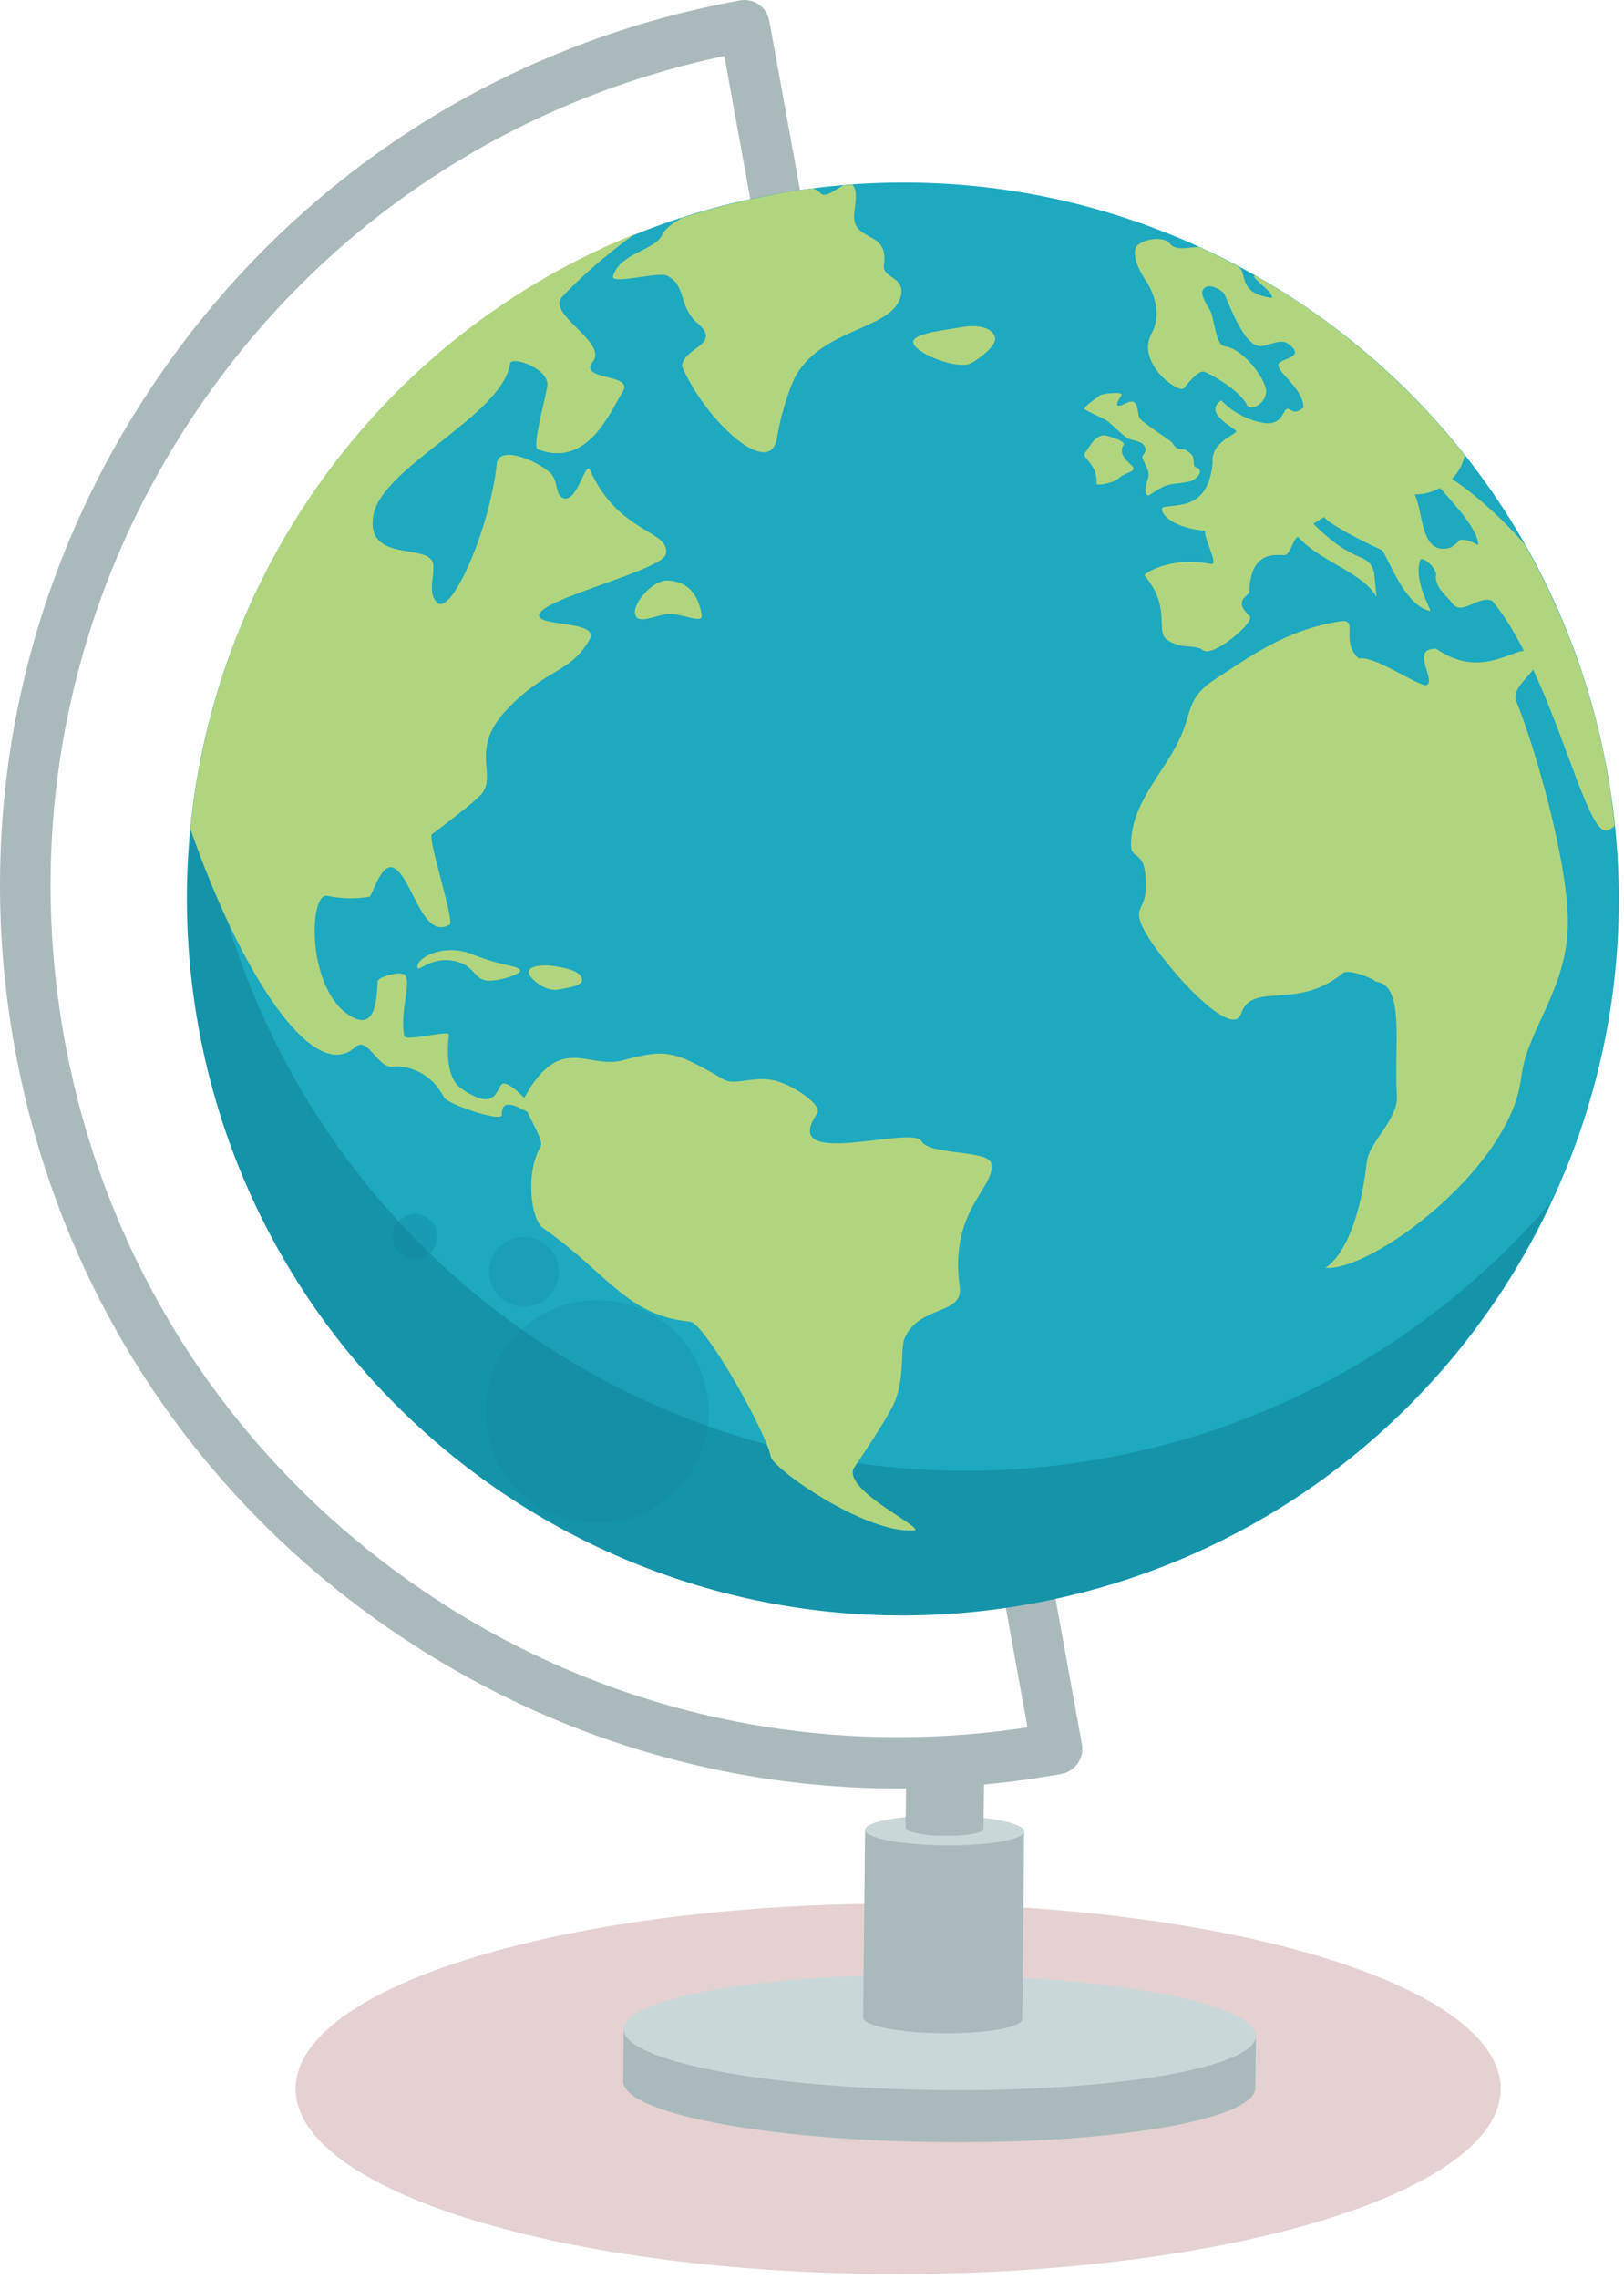 <svg width="261" height="366" viewBox="0 0 261 366" fill="none" xmlns="http://www.w3.org/2000/svg">
<path opacity="0.18" d="M241.19 335.479C241.19 351.921 197.837 365.231 144.351 365.231C90.865 365.231 47.513 351.921 47.513 335.479C47.513 319.06 90.865 305.728 144.351 305.728C197.837 305.728 241.19 319.06 241.19 335.479Z" fill="#720303"/>
<path d="M129.789 326.195C136.276 325.726 143.457 325.479 151.04 325.569C158.646 325.658 165.827 326.039 172.291 326.643L201.842 326.956L201.752 335.345C201.708 340.445 178.913 344.36 150.861 344.046C122.81 343.733 100.104 339.371 100.149 334.248L100.238 325.86L129.789 326.195Z" fill="#AABABC"/>
<path d="M201.842 326.979C201.797 332.079 179.002 335.994 150.951 335.68C122.899 335.367 100.194 331.005 100.239 325.883C100.283 320.782 123.078 316.867 151.13 317.181C179.181 317.471 201.887 321.856 201.842 326.979Z" fill="#CAD7D8"/>
<path d="M139.028 293.872L164.596 294.14L164.283 324.294C164.261 325.614 158.534 326.621 151.465 326.554C144.396 326.487 138.692 325.346 138.714 324.026L139.028 293.872Z" fill="#AABABC"/>
<path d="M164.596 294.14C164.574 295.46 158.847 296.467 151.778 296.377C144.709 296.31 139.005 295.192 139.028 293.872C139.05 292.552 144.777 291.523 151.823 291.59C158.892 291.657 164.596 292.82 164.596 294.14Z" fill="#CAD7D8"/>
<path d="M173.879 280.159L123.637 3.333C123.234 1.118 121.132 -0.336 118.917 0.067C80.888 6.979 47.803 28.275 25.792 60.063C3.78 91.85 -4.542 130.304 2.371 168.332C9.283 206.361 30.579 239.446 62.366 261.457C82.499 275.394 105.294 283.85 128.961 286.422C142.674 287.898 156.677 287.429 170.636 284.901C172.806 284.476 174.282 282.373 173.879 280.159ZM66.975 254.769C36.977 233.987 16.866 202.782 10.357 166.878C3.847 130.975 11.699 94.691 32.48 64.693C52.479 35.814 82.208 16.24 116.412 8.992L165.133 277.429C130.549 282.664 95.831 274.767 66.975 254.769Z" fill="#AABABC"/>
<path d="M258.303 123.839C269.645 186.362 228.171 246.246 165.648 257.588C103.124 268.929 43.24 227.456 31.899 164.932C20.558 102.409 62.031 42.525 124.554 31.183C187.078 19.842 246.962 61.315 258.303 123.839Z" fill="#1DA9BF"/>
<path opacity="0.28" d="M31.966 124.018C32.301 127.44 32.682 130.885 33.308 134.33C45.544 201.73 110.104 246.447 177.504 234.211C206.517 228.954 231.303 213.944 249.176 193.207C233.875 225.733 203.699 250.675 165.648 257.587C103.124 268.929 43.24 227.455 31.899 164.932C29.371 150.995 29.595 137.193 31.966 124.018Z" fill="#015B70"/>
<path d="M131.869 31.028C131.579 30.693 131.131 30.447 130.617 30.267C128.603 30.536 126.568 30.827 124.554 31.207C119.409 32.147 114.421 33.444 109.589 34.988C107.978 35.905 106.815 36.844 106.457 37.65C105.227 40.334 99.769 40.49 98.516 44.316C98.001 45.859 106.077 43.488 107.285 44.316C110.462 45.993 108.918 49.438 112.385 52.145C115.83 55.478 109.768 55.791 109.611 58.856C113.481 67.759 123.995 77.289 124.912 70.108C125.136 68.274 126.635 62.413 128.089 60.019C132.675 52.503 143.837 52.883 144.821 47.313C145.336 44.383 141.757 44.718 142.07 42.571C142.898 36.911 137.238 38.947 137.26 34.719C137.26 33.578 138.066 30.603 136.97 29.664C136.477 29.708 136.008 29.731 135.516 29.775C134.241 30.424 132.63 31.878 131.869 31.028Z" fill="#B1D57E"/>
<path d="M148.087 183.276C146.611 180.614 124.912 188.108 131.354 178.802C132.204 177.572 127.798 174.44 124.778 173.612C121.288 172.65 118.156 174.44 116.344 173.389C108.135 168.624 107.016 168.467 100.037 170.301C94.377 171.778 90.037 165.76 84.244 176.341C82.879 174.865 81.067 173.478 80.553 174.239C79.703 175.447 79.3 178.399 74.155 174.843C71.068 172.717 72.209 166.499 72.119 166.096C71.985 165.47 65.14 167.326 64.961 166.387C64.223 162.338 66.191 157.864 65.05 156.589C64.424 155.873 60.733 156.902 60.688 157.618C60.532 160.794 60.263 165.291 56.639 163.367C49.213 159.407 49.571 143.256 52.591 143.883C54.872 144.353 57.154 144.42 59.368 144.017C59.861 143.928 61.292 138.134 63.44 139.476C66.348 141.288 67.914 150.952 72.231 148.536C73.171 148.021 68.607 134.599 69.435 133.973C73.036 131.289 76.258 128.739 77.22 127.71C80.172 124.578 75.206 120.484 81.492 113.93C87.89 107.219 91.581 108.225 94.735 102.745C96.681 99.367 84.691 100.888 86.906 98.271C89.165 95.631 106.524 91.448 107.016 88.987C107.799 85.14 99.41 85.766 94.825 75.499C94.087 73.865 92.811 80.711 90.597 80.017C89.098 79.547 89.814 76.997 88.248 75.767C85.228 73.373 80.105 71.763 79.837 74.447C78.718 85.05 72.477 99.166 70.195 96.75C68.719 95.206 69.815 92.813 69.636 90.732C69.346 87.019 58.72 90.643 59.995 82.836C61.27 74.962 80.709 66.864 81.984 58.363C82.163 57.178 87.801 58.99 87.98 61.652C88.047 62.792 85.362 71.763 86.436 72.165C94.534 75.297 98.18 65.879 100.059 62.949C102.028 59.884 92.789 61.227 95.294 58.05C97.71 54.986 87.756 50.422 90.351 47.671C94.377 43.398 98.627 40.042 101.916 37.649C62.12 53.71 34.717 90.844 30.601 133.145C38.632 156.209 50.331 174.328 57.065 168.199C59.167 166.297 60.688 171.756 63.216 171.308C63.887 171.196 68.674 171.107 71.359 176.252C71.94 177.37 80.687 180.301 80.642 179.07C80.553 176.185 83.17 177.773 84.758 178.578C85.698 180.659 87.375 183.321 86.883 184.148C84.333 188.555 85.385 195.937 87.264 197.235C97.576 204.393 100.708 211.328 110.909 212.267C113.235 212.491 123.122 229.917 123.861 233.921C124.218 235.912 139.005 246.292 146.812 245.799C149.25 245.643 134.889 239.2 137.327 235.621C138.804 233.474 142.181 228.373 143.456 225.868C145.582 221.64 144.597 216.674 145.403 214.884C147.774 209.538 154.887 211.283 154.239 206.63C152.494 194.148 160.211 190.68 159.294 186.788C158.757 184.685 149.34 185.558 148.087 183.276Z" fill="#B1D57E"/>
<path d="M159.921 54.271C160.189 55.77 156.297 58.409 155.581 58.521C152.673 59.058 147.036 56.553 146.767 55.054C146.499 53.555 151.644 53.063 154.552 52.548C157.438 52.034 159.652 52.772 159.921 54.271Z" fill="#B1D57E"/>
<path d="M176.675 63.554C176.765 63.218 180.724 62.793 180.232 63.509C179.091 65.165 179.583 65.232 180.031 65.142C180.679 65.008 181.686 64.203 182.245 64.583C182.603 64.829 182.715 65.209 182.805 65.612C182.916 66.104 182.916 66.663 183.14 67.111C183.453 67.782 187.994 70.668 188.285 71.003C188.598 71.361 188.844 71.898 189.337 72.055C189.717 72.189 190.119 72.077 190.5 72.256C190.858 72.412 191.395 72.838 191.618 73.173C191.954 73.688 191.752 74.247 191.909 74.761C192.043 75.231 192.513 74.985 192.737 75.365C193.206 76.171 191.999 77.088 191.372 77.267C190.03 77.692 188.509 77.558 187.211 78.05C186.675 78.251 184.617 79.571 184.617 79.571C184.035 79.66 183.856 78.497 184.505 76.819C184.84 75.969 184.236 74.895 183.834 74.112C183.565 73.576 183.453 73.397 183.834 72.927C184.057 72.636 184.214 72.345 184.08 71.943C183.655 70.712 182.111 70.869 181.172 70.354C180.523 69.996 178.51 68.028 177.995 67.625C177.615 67.312 174.707 66.059 174.326 65.746C173.924 65.388 176.631 63.688 176.675 63.554Z" fill="#B1D57E"/>
<path d="M179.897 76.73C179.024 77.625 176.206 78.072 176.228 77.692C176.452 74.291 173.566 73.553 174.416 72.659C174.953 72.099 176.116 69.303 178.085 70.041C178.465 70.175 181.015 70.847 180.568 71.495C179.561 72.949 181.597 74.47 181.865 74.739C182.984 75.79 180.769 75.835 179.897 76.73Z" fill="#B1D57E"/>
<path d="M233.338 76.93C234.411 75.834 235.105 74.514 235.418 73.127C226.09 61.339 214.57 51.518 201.595 44.181C201.595 44.181 201.506 44.45 201.64 44.606C201.953 44.986 202.333 45.322 202.691 45.657C203.25 46.194 204.391 47 204.458 47.85C199.09 47.201 200.365 44.136 199.269 43.063C199.134 42.928 198.978 42.839 198.844 42.705C196.83 41.653 194.795 40.624 192.737 39.685C191.081 39.618 189.068 40.401 188.039 39.148C186.786 37.627 183.095 38.656 182.581 39.685C181.954 40.938 182.939 43.286 184.012 44.852C185.198 46.575 186.898 50.221 185.064 53.599C182.514 58.296 189.471 63.33 190.276 62.345C190.768 61.741 192.58 59.392 193.542 59.706C194.325 59.952 199.067 62.502 200.387 65.007C201.036 66.238 203.631 64.672 203.474 62.703C203.318 60.779 199.85 56.015 196.853 55.634C195.264 55.433 195.242 50.981 194.347 49.617C194.056 49.192 193.005 47.425 193.229 46.798C193.922 44.897 196.584 46.821 196.763 47.179C197.323 48.275 199.806 55.523 202.49 55.59C203.81 55.634 205.756 54.27 207.053 55.232C210.185 57.513 205.443 57.536 205.465 58.587C205.286 59.818 209.425 62.39 209.492 65.455C207.769 66.864 207.545 65.522 206.807 65.678C206.203 65.79 206.091 68.631 202.669 67.848C201.685 67.625 198.955 67.043 196.271 64.314C193.743 65.969 196.875 67.915 198.575 69.101C199.425 69.683 194.481 70.667 194.884 74.38C194.146 81.628 189.717 80.957 187.055 81.427C186.048 81.606 187.301 84.67 193.721 85.252C193.251 86.124 196.047 90.867 194.593 90.576C187.95 89.301 183.833 92.142 183.945 92.41C188.33 97.622 185.601 101.403 187.547 102.745C189.963 104.423 191.842 103.349 193.385 104.445C195.063 105.608 201.752 99.837 200.857 98.987C198.016 96.303 200.79 95.721 200.79 95.072C200.924 87.959 205.599 89.301 206.516 89.144C207.389 88.988 207.814 86.549 208.597 86.214C212.042 90.151 219.222 92.03 221.236 95.922L220.833 91.918C219.782 88.384 217.835 90.956 211.08 84.111C211.192 84.022 212.69 83.127 212.802 83.015C213.048 83.708 217.433 86.259 222.019 88.317C222.779 88.652 225.553 97.264 229.781 98.115C230.385 98.361 226.985 93.417 228.282 89.815C229.065 89.614 230.609 91.113 230.81 92.209C230.407 94.289 232.622 95.766 233.293 96.772C234.881 99.099 237.387 95.632 239.78 96.459C241.659 98.696 243.359 101.492 244.903 104.512C242.129 104.915 237.387 108.718 230.81 104.199C226.336 104.065 231.235 109.702 229.065 110.082C226.56 109.389 220.811 105.295 218.395 105.765C215.263 102.991 218.507 99.323 215.442 99.792C206.539 101.112 200.588 105.698 195.533 108.919C190.5 112.14 191.708 114.333 189.493 118.874C186.719 124.578 181.664 129.231 181.776 135.83C181.82 138.335 184.326 136.121 184.147 142.675C184.057 145.919 182.312 145.717 183.431 148.446C185.466 153.345 197.882 167.483 199.448 162.83C201.237 157.484 208.395 162.45 215.845 156.276C216.605 155.649 220.207 156.857 221.124 157.663C225.911 158.155 223.965 168.266 224.502 175.961C224.77 179.742 220.05 183.366 219.67 186.609C217.947 201.373 212.981 203.61 212.981 203.61C220.028 204.438 242.755 187.84 244.478 173.053C245.35 165.492 251.815 158.96 251.972 148.558C252.128 138.604 246.536 119.5 243.717 112.722C242.934 110.821 245.216 109.143 246.402 107.555C252.061 119.724 255.573 134.018 258.235 133.369C258.727 133.257 259.152 132.989 259.488 132.609C259.175 129.701 258.817 126.793 258.28 123.884C255.886 110.642 251.278 98.361 244.948 87.31C240.809 82.635 236.447 78.899 233.338 76.93ZM237.543 87.534C235.843 86.572 234.657 86.527 234.389 86.907C234.098 87.355 233.584 87.556 233.226 87.914C228.193 89.502 228.819 82.21 227.343 79.413C228.73 79.436 230.117 79.078 231.414 78.362C233.919 81.158 237.7 85.274 237.543 87.534Z" fill="#B1D57E"/>
<path d="M83.572 156.009C83.505 156.501 79.904 157.753 78.114 157.463C76.257 157.172 76.168 155.293 73.73 154.532C69.301 153.145 66.929 156.635 67.086 155.158C67.22 153.637 71.56 151.467 75.989 153.302C81.134 155.382 83.684 155.002 83.572 156.009Z" fill="#B1D57E"/>
<path d="M93.527 157.238C93.728 158.289 91.67 158.58 89.679 158.938C87.689 159.296 85.161 157.26 84.982 156.231C84.78 155.18 86.995 154.867 89.008 155.157C91.67 155.538 93.348 156.186 93.527 157.238Z" fill="#B1D57E"/>
<path d="M112.765 98.719C113.078 100.464 109.231 98.249 107.016 98.652C104.801 99.054 102.363 100.307 102.05 98.562C101.737 96.817 104.936 93.194 107.173 93.238C111.535 93.328 112.452 96.974 112.765 98.719Z" fill="#B1D57E"/>
<path opacity="0.28" d="M113.862 227.165C113.616 237.053 105.406 244.86 95.519 244.614C85.631 244.368 77.824 236.158 78.07 226.271C78.316 216.383 86.526 208.576 96.413 208.822C106.301 209.068 114.108 217.278 113.862 227.165Z" fill="#12849F"/>
<path opacity="0.28" d="M89.792 204.393C89.725 207.48 87.152 209.918 84.065 209.851C80.978 209.784 78.54 207.212 78.607 204.125C78.674 201.038 81.246 198.599 84.334 198.666C87.421 198.734 89.859 201.306 89.792 204.393Z" fill="#12849F"/>
<path opacity="0.33" d="M70.285 198.689C70.241 200.679 68.585 202.268 66.572 202.201C64.581 202.156 62.993 200.5 63.06 198.487C63.105 196.496 64.76 194.908 66.773 194.975C68.742 195.042 70.33 196.698 70.285 198.689Z" fill="#12849F"/>
<path d="M145.537 293.625L145.694 279.577L158.221 279.711L158.064 293.804C157.908 294.431 155.134 294.9 151.778 294.856C148.4 294.833 145.671 294.252 145.537 293.625Z" fill="#AABABC"/>
</svg>
